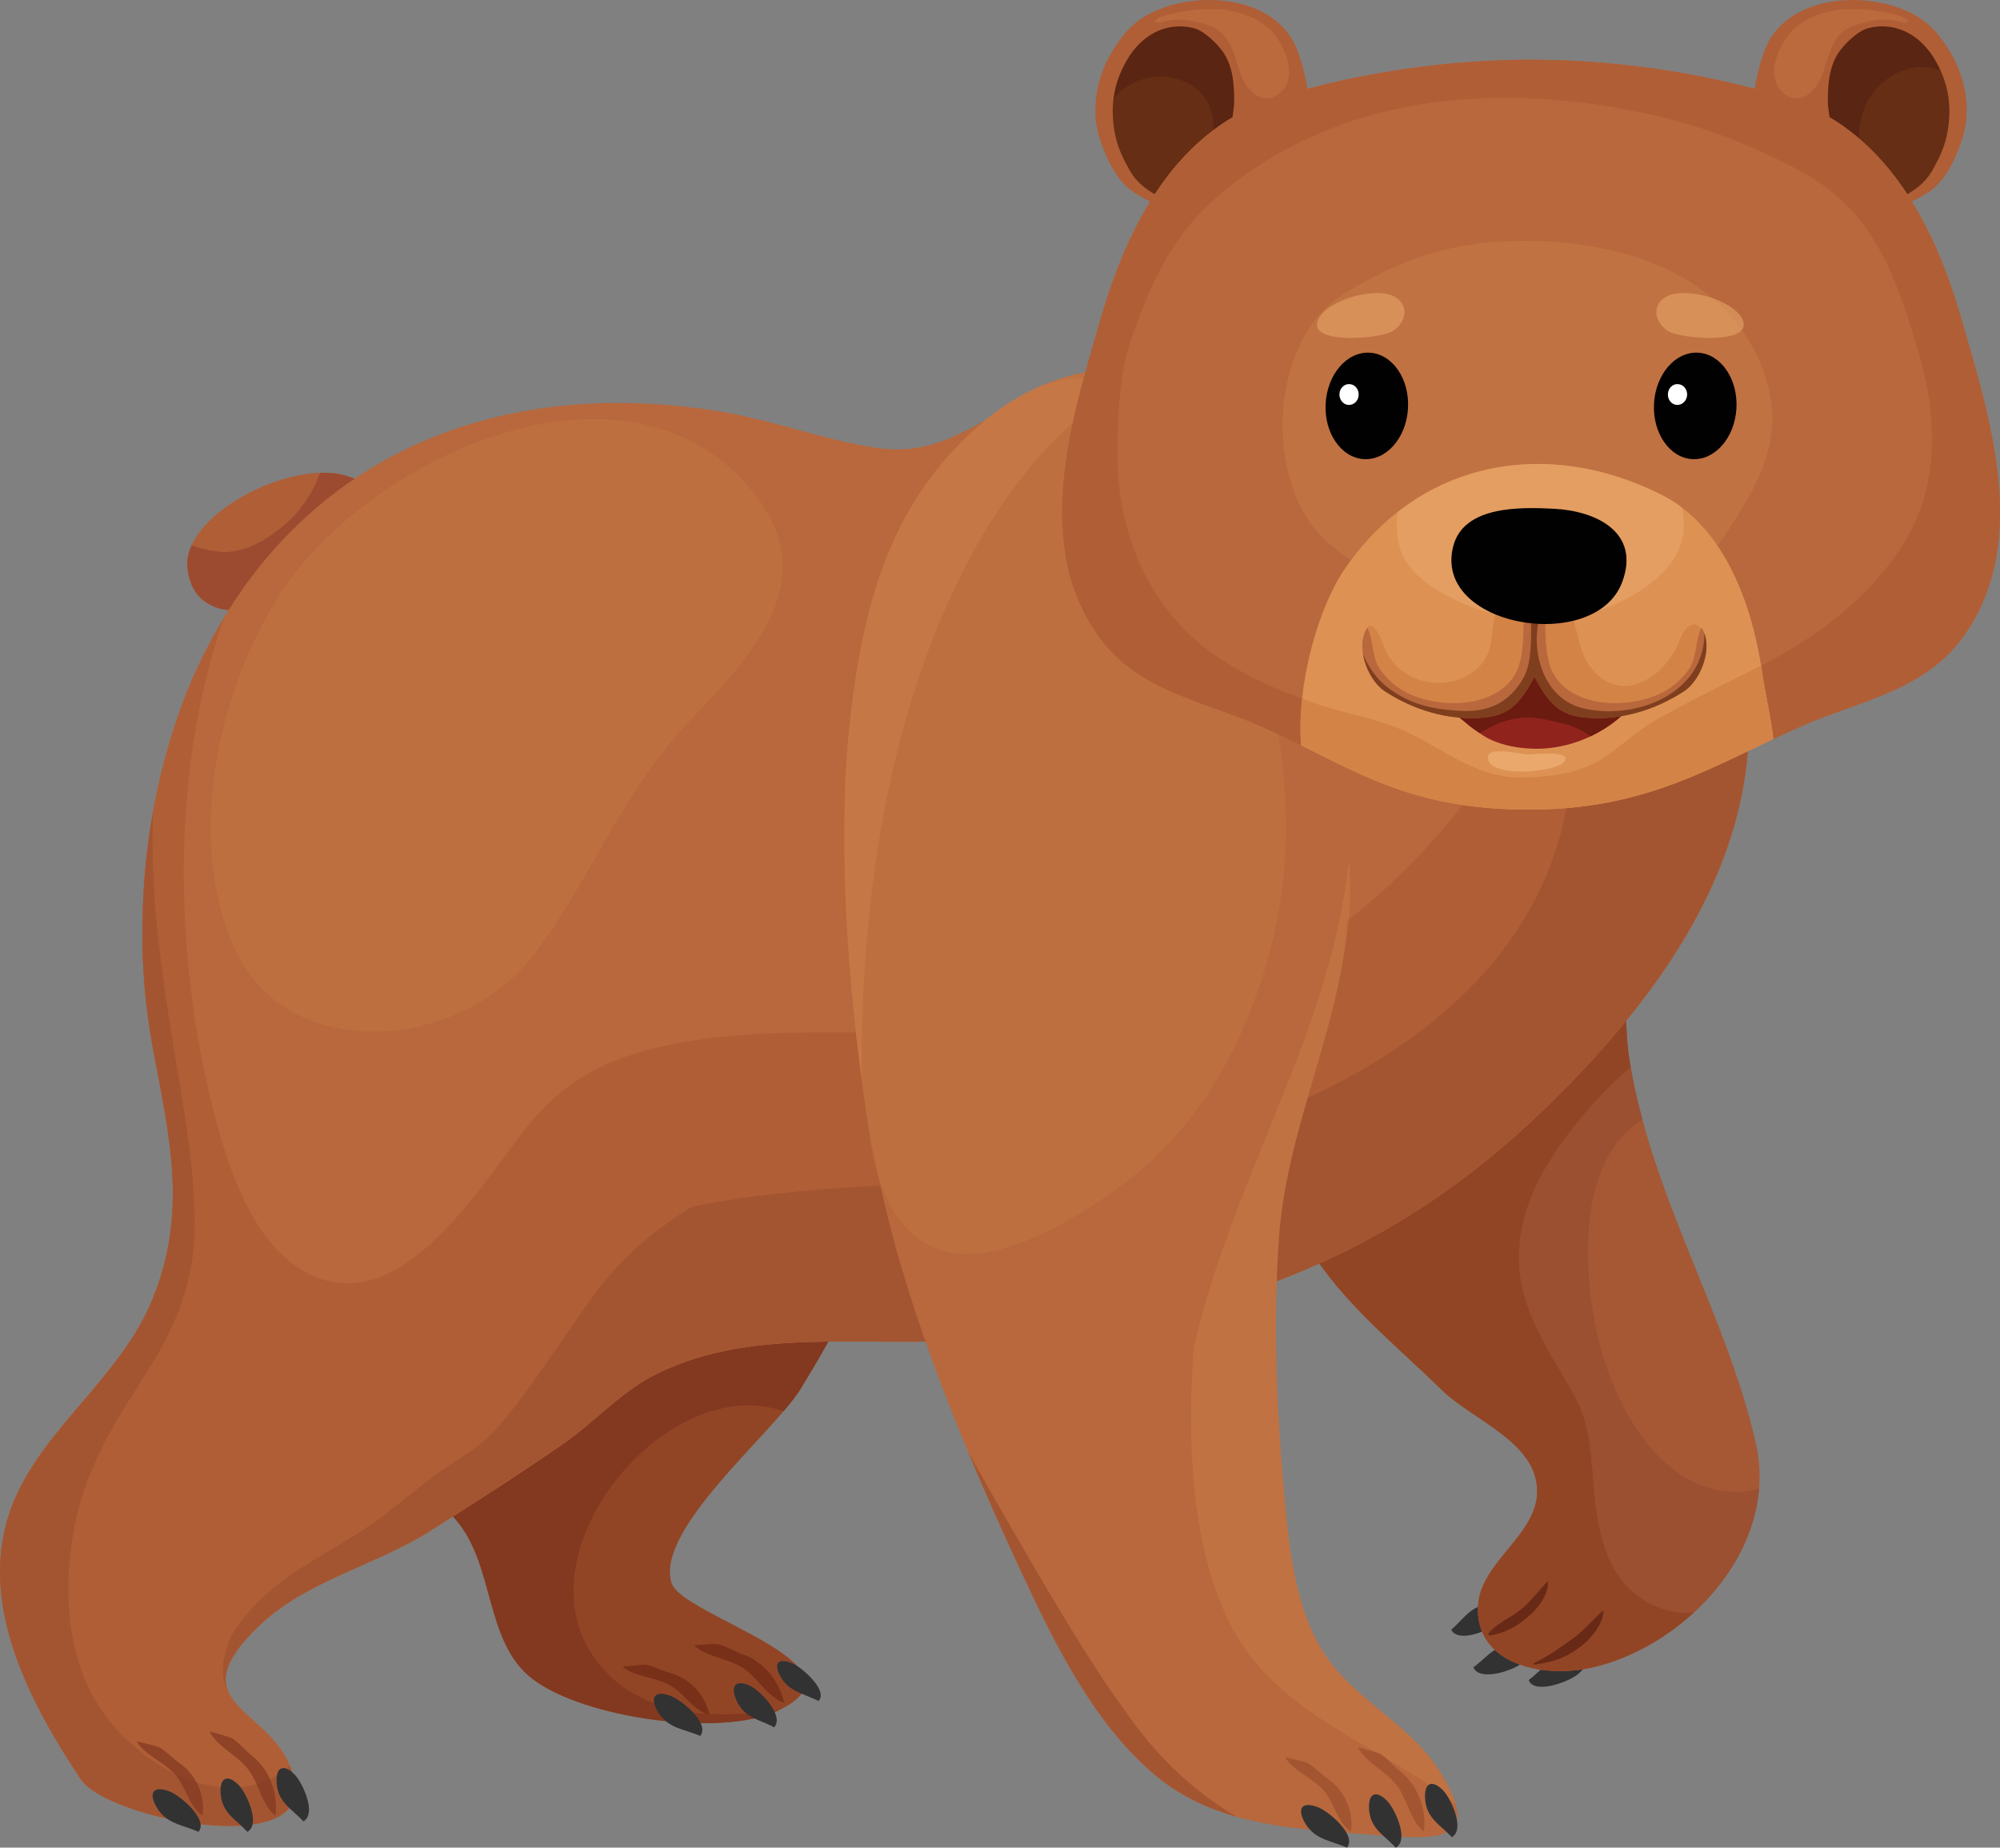 <?xml version="1.0" encoding="utf-8"?>
<!-- Generator: Adobe Illustrator 15.0.0, SVG Export Plug-In . SVG Version: 6.00 Build 0)  -->
<!DOCTYPE svg PUBLIC "-//W3C//DTD SVG 1.1//EN" "http://www.w3.org/Graphics/SVG/1.1/DTD/svg11.dtd">
<svg version="1.1" id="Layer_1" xmlns="http://www.w3.org/2000/svg" xmlns:xlink="http://www.w3.org/1999/xlink" x="0px" y="0px"
	 width="213.257px" height="197.012px" viewBox="0 0 213.257 197.012" enable-background="new 0 0 213.257 197.012"
	 xml:space="preserve">
<rect x="0" y="0" width="213.257" height="197.012" fill="#808080" stroke="none"/>
<g>
	<path fill="#323233" d="M163.081,179.309c-0.03-0.049-0.059-0.107-0.084-0.164c1.547-1.158,2.397-2.672,4.614-2.656
		c1.723,0.018,2.009,0.926,0.588,2.072C167.283,179.295,163.89,180.616,163.081,179.309z"/>
	<path fill="#323233" d="M154.838,173.928c-0.035-0.047-0.066-0.102-0.096-0.158c1.389-1.164,2.069-2.647,4.226-2.706
		c1.676-0.042,2.045,0.818,0.771,1.97C158.924,173.773,155.755,175.162,154.838,173.928z"/>
	<path fill="#323233" d="M157.189,177.943c-0.033-0.047-0.061-0.102-0.086-0.162c1.477-1.055,2.266-2.486,4.423-2.373
		c1.676,0.088,1.974,0.977,0.621,2.024C161.273,178.107,158.004,179.244,157.189,177.943z"/>
	<path fill="#B05E36" d="M19.986,60.603c1.482,12.978,31.535-5.744,16.801-9.909C30.817,49.007,19.351,54.98,19.986,60.603z"/>
	<path fill="#9C4B31" d="M36.787,50.693c-0.799-0.227-1.692-0.311-2.646-0.28c-0.113,0.295-0.232,0.598-0.371,0.905
		c-0.729,1.649-1.88,3.3-3.247,4.477c-1.895,1.631-4.368,3.261-7.018,3.043c-1.082-0.09-2.117-0.325-3.067-0.704
		c-0.372,0.813-0.54,1.645-0.452,2.468C21.468,73.58,51.521,54.858,36.787,50.693z"/>
	<path fill="#A65834" d="M181.75,170.826c-3.211,3.351-7.387,5.836-11.621,6.893c-5.52,1.379-12.904-0.22-12.517-6.555
		c0.282-4.627,6.335-7.503,6.298-12.195c-0.041-5.217-6.836-7.511-10.144-10.74c-4.379-4.287-9.27-8.229-12.882-13.225
		c-6.991-9.672-4.634-11.629,3.145-18.878c3.72-3.461,24.088-26.776,27.85-19.706c1.683,3.162,1.225,12.373,1.799,16.162
		c2.238,14.718,10.336,27.293,13.539,41.266C188.67,160.17,186.094,166.299,181.75,170.826z"/>
	<path fill="#9A5031" d="M184.744,159.063c-8.517-0.371-13.227-10.516-14.637-17.762c-1.373-7.072-1.664-17.7,5.021-21.92
		c-0.599-2.223-1.099-4.485-1.45-6.799c-0.574-3.789-0.116-13-1.799-16.162c-3.762-7.07-24.13,16.245-27.85,19.706
		c-7.778,7.249-10.136,9.206-3.145,18.878c3.612,4.996,8.503,8.938,12.882,13.225c3.308,3.229,10.103,5.523,10.144,10.74
		c0.037,4.692-6.016,7.568-6.298,12.195c-0.388,6.335,6.997,7.934,12.517,6.555c4.234-1.057,8.41-3.542,11.621-6.893
		c3.215-3.35,5.455-7.572,5.821-12.1C186.719,158.986,185.783,159.111,184.744,159.063z"/>
	<path fill="#924525" d="M176.302,171.164c-3.874-1.819-5.276-5.313-5.978-9.336c-0.677-3.914-0.322-8.98-2.221-12.544
		c-2.374-4.453-5.667-8.758-6.092-13.957c-0.45-5.589,2.131-10.476,5.464-14.759c1.885-2.416,4.007-4.783,6.401-6.785
		c-0.07-0.398-0.142-0.797-0.2-1.201c-0.574-3.789-0.116-13-1.799-16.162c-3.762-7.07-24.13,16.245-27.85,19.706
		c-7.778,7.249-10.136,9.206-3.145,18.878c3.612,4.996,8.503,8.938,12.882,13.225c3.308,3.229,10.103,5.523,10.144,10.74
		c0.037,4.692-6.016,7.568-6.298,12.195c-0.388,6.335,6.997,7.934,12.517,6.555c3.741-0.932,7.438-2.987,10.463-5.761
		C179.177,172.095,177.699,171.82,176.302,171.164z"/>
	<path fill="#924525" d="M63.354,122.06c7.193-2.095,27.442-7.403,30.056,2.573c1.842,7.012-4.506,17.633-7.993,23.381
		c-2.868,4.73-15.626,15.076-13.803,20.793c1.129,3.535,21.783,8.762,11.282,13.627c-6.16,2.852-20.724,0.729-26.116-3.412
		c-5.12-3.941-3.981-12.045-8.123-16.918c-4.882-5.732-7.751-8.981-7.283-17.176C42.1,132.17,51.509,125.516,63.354,122.06z"/>
	<path fill="#833820" d="M64.87,178.547c-11.358-11.236,5.767-32.654,18.672-28.062c0.794-0.927,1.445-1.765,1.875-2.472
		c3.487-5.748,9.835-16.369,7.993-23.381c-2.613-9.977-22.862-4.668-30.056-2.573c-11.845,3.456-21.254,10.11-21.98,22.868
		c-0.468,8.194,2.401,11.443,7.283,17.176c4.142,4.873,3.003,12.977,8.123,16.918c5.393,4.142,19.956,6.264,26.116,3.412
		c0.043-0.018,0.08-0.039,0.122-0.061C76.769,183.215,69.571,183.197,64.87,178.547z"/>
	<path fill="#B8683C" d="M186.41,74.522c-1.163-17.965-25.946-29.479-42.066-34.118c-6.576-1.891-13.685-3.013-20.651-2.38
		c-5.396,0.488-10.514,2.347-15.224,4.875c-5.429,2.923-9.012,5.769-15.109,4.844c-5.506-0.833-10.87-2.918-16.406-3.839
		c-24.67-4.102-46.117,5.242-56.327,28.209c-1.875,4.223-5.31,13.855-5.42,26.128c-0.004,0.13-0.004,0.258-0.007,0.388
		c0,0.089-0.005,0.181-0.005,0.281c-0.063,4.223,0.305,8.504,1.095,12.785c1.778,9.59,3.773,17.457-0.026,26.838
		c-3.503,8.653-12.471,14.279-15.3,22.915c-3.245,9.896,2.329,20.245,7.634,28.255c2.793,4.213,24.229,8.523,22.854,0.449
		c-1.404-8.229-13.146-7.822-3.825-16.793c4.979-4.791,12.39-6.434,18.138-10.057c4.773-3.014,9.527-6.061,14.175-9.269
		c3.264-2.255,6.116-5.448,9.592-7.282c9.763-5.148,21.629-3.254,32.136-3.791c12.081-0.615,24.297-2.269,35.591-6.783
		c11.552-4.621,20.772-11.139,29.361-19.834C178.056,104.764,187.465,90.871,186.41,74.522z"/>
	<path fill="#B05E36" d="M186.41,74.522c-0.574-8.874-6.916-16.171-15.128-21.845c-1.538,9.146-5.757,18.308-10.001,25.385
		c-10.738,17.918-29.503,32.689-51.391,31.29c-6.268,0.626-12.522,0.678-18.826,0.708c-6.771,0.029-13.734,0.01-20.376,1.494
		c-6.098,1.365-10.621,3.721-14.527,8.625c-4.899,6.158-13.338,20.538-23.176,15.678c-5.489-2.711-8.176-9.98-9.704-15.462
		c-1.574-5.637-2.624-11.429-3.192-17.255c-1.178-12.039-0.366-25.5,3.829-37.33c-1.199,1.972-2.299,4.071-3.292,6.303
		c-1.875,4.223-5.31,13.855-5.42,26.128c-0.004,0.13-0.004,0.258-0.007,0.388c0,0.089-0.005,0.181-0.005,0.281
		c-0.063,4.223,0.305,8.504,1.095,12.785c1.778,9.59,3.773,17.457-0.026,26.838c-3.503,8.653-12.471,14.279-15.3,22.915
		c-3.245,9.896,2.329,20.245,7.634,28.255c2.793,4.213,24.229,8.523,22.854,0.449c-1.404-8.229-13.146-7.822-3.825-16.793
		c4.979-4.791,12.39-6.434,18.138-10.057c4.773-3.014,9.527-6.061,14.175-9.269c3.264-2.255,6.116-5.448,9.592-7.282
		c9.763-5.148,21.629-3.254,32.136-3.791c12.081-0.615,24.297-2.269,35.591-6.783c11.552-4.621,20.772-11.139,29.361-19.834
		C178.056,104.764,187.465,90.871,186.41,74.522z"/>
	<path fill="#A35531" d="M30.91,188.307c-0.244,0.202-0.499,0.399-0.77,0.592c-6.496,4.505-15.055-0.644-19.014-6.119
		c-3.996-5.529-4.408-12.781-3.312-19.293c1.087-6.485,4.15-11.439,7.633-16.842c3.622-5.607,5.487-10.607,5.31-17.049
		c-0.202-7.205-1.632-13.824-2.745-21.07c-1.099-7.176-2.01-14.701-1.68-22.037c-0.64,3.521-1.085,7.473-1.127,11.753
		c-0.004,0.13-0.004,0.258-0.007,0.388c0,0.089-0.005,0.181-0.005,0.281c-0.063,4.223,0.305,8.504,1.095,12.785
		c1.778,9.59,3.773,17.457-0.026,26.838c-3.503,8.653-12.471,14.279-15.3,22.915c-3.245,9.896,2.329,20.245,7.634,28.255
		c2.793,4.213,24.229,8.523,22.854,0.449C31.335,189.479,31.144,188.873,30.91,188.307z"/>
	<path fill="#A35531" d="M186.41,74.522c-0.021-0.301-0.049-0.6-0.081-0.896c-0.002-0.016-0.007-0.031-0.007-0.045
		c-0.032-0.287-0.074-0.568-0.114-0.854c0-0.003-0.002-0.003-0.002-0.003c-4.682,2.114-10.156,3.034-14.805,3.595
		c-1.307,0.158-2.611,0.275-3.918,0.373c0.128,1.406,0.185,2.813,0.125,4.206c-1.063,25.984-27.419,38.632-49.8,43.081
		c-14.475,2.877-29.604,1.698-44.03,4.696c-3.943,2.427-7.49,5.38-10.311,9.214c-3.46,4.713-6.482,9.758-10.305,14.193
		c-1.878,2.171-3.715,3.08-6.009,4.675c-2.486,1.731-4.742,3.782-7.213,5.54c-2.41,1.717-5.066,3.125-7.556,4.709
		c-2.861,1.813-5.486,4.02-7.326,6.789c-1.034,1.557-1.885,4.573-0.79,6.387c-0.604-1.627,0.04-3.635,3.356-6.824
		c4.979-4.791,12.39-6.434,18.138-10.057c4.773-3.014,9.527-6.061,14.175-9.269c3.264-2.255,6.116-5.448,9.592-7.282
		c9.763-5.148,21.629-3.254,32.136-3.791c12.081-0.615,24.297-2.269,35.591-6.783c11.552-4.621,20.772-11.139,29.361-19.834
		C178.056,104.764,187.465,90.871,186.41,74.522z"/>
	<path fill="#B8683C" d="M92.034,116.293c0.678,4.889,1.656,9.704,2.844,14.34c3.111,12.203,8.679,25.551,14.038,37.016
		c3.559,7.611,7.639,16.025,14.17,21.561c6.877,5.834,16.002,5.828,24.584,6.529c6.639,0.543,9.976,0.014,6.064-6.524
		c-3.094-5.169-8.873-7.651-12.25-12.476c-3.206-4.59-3.948-10.959-4.461-16.428c-0.865-9.223-1.328-19.263-0.626-28.623
		c0.696-9.244,4.446-17.825,6.337-26.818c1.703-8.11,0.807-15.9,0.396-24.083c-0.696-13.758-2.616-28.581-13.933-37.889
		c-6.916-5.688-16.923-4.058-24.14,1.91c-9.924,8.207-12.956,19.265-14.38,31.576C89.248,88.78,90.319,103.946,92.034,116.293z"/>
	<path fill="#A35531" d="M119.711,182.053c-4.804-6.375-14.735-24.16-16.473-27.213c1.845,4.418,3.774,8.732,5.677,12.809
		c3.559,7.611,7.639,16.025,14.17,21.561c2.643,2.242,5.621,3.619,8.769,4.504C126.906,190.799,122.926,186.83,119.711,182.053z"/>
	<path opacity="0.18" fill="#DD9254" d="M95.878,130.033c0.871,1.166,1.964,2.147,3.366,2.848c6.536,3.266,17.504-3.953,22.565-8.27
		c6.138-5.227,10.238-12.502,12.7-20.098c5.601-17.285,1.117-30.563-3.129-47.119c-3.219-12.562-13.089-23.532-26.324-12.588
		c-9.924,8.207-12.956,19.265-14.38,31.576c-1.43,12.397-0.358,27.563,1.356,39.911C92.631,120.59,93.069,126.271,95.878,130.033z"
		/>
	<path opacity="0.25" fill="#DD9254" d="M97.068,75.058c4.107-13.636,12.169-29.332,25.513-35.324
		c-5.842-1.219-12.389,0.824-17.523,5.073c-9.924,8.207-12.956,19.265-14.38,31.576c-1.381,11.973-0.427,26.521,1.182,38.622
		C91.809,101.443,93.187,87.943,97.068,75.058z"/>
	<path opacity="0.25" fill="#DD9254" d="M153.734,189.214c-3.094-5.169-8.873-7.651-12.25-12.476
		c-3.206-4.59-3.948-10.959-4.461-16.428c-0.865-9.223-1.328-19.263-0.626-28.623c1.011-13.404,8.606-26.275,7.455-39.912
		c-0.741,6.461-2.471,12.879-4.81,19.182c-4.009,10.807-9.163,21.459-11.766,32.721c-0.112,1.572-0.191,3.148-0.237,4.724
		c-0.193,7.753,0.335,15.839,3.341,23.087c4.005,9.678,13.064,13.047,21.265,18.361c1.216,0.789,2.422,1.629,3.576,2.54
		C154.984,191.536,154.498,190.494,153.734,189.214z"/>
	<g>
		<path fill="#662E14" d="M200.637,2.231c1.127,0.147,2.167,0.458,3.022,0.932c1.167,0.652,2.194,1.615,2.922,2.728
			c2.651,4.048,2.998,9.021-0.207,12.909c-1.042,1.259-2.112,1.891-3.634,2.449c-1.898,0.7-4.078,0.65-6.017,0.159
			c-2.467-0.63-4.631-1.594-5.831-3.966c-1.795-3.545-1.308-8.2,0.519-11.633C192.949,2.918,197.164,1.781,200.637,2.231z"/>
		<path fill="#662E14" d="M125.866,2.231c-1.125,0.147-2.169,0.458-3.021,0.932c-1.167,0.652-2.189,1.615-2.923,2.728
			c-2.654,4.048-2.999,9.021,0.211,12.909c1.04,1.259,2.107,1.891,3.627,2.449c1.902,0.7,4.077,0.65,6.02,0.159
			c2.465-0.63,4.633-1.594,5.832-3.966c1.797-3.545,1.308-8.2-0.52-11.633C133.555,2.918,129.336,1.781,125.866,2.231z"/>
		<path fill="#5A2512" d="M198.78,11.577c1.345-3.471,5.625-5.708,8.909-3.632c-0.309-0.701-0.673-1.391-1.107-2.054
			c-0.728-1.113-1.755-2.076-2.922-2.728c-0.855-0.474-1.896-0.785-3.022-0.932c-3.474-0.451-7.688,0.687-9.226,3.578
			c-1.826,3.434-2.313,8.088-0.519,11.633c1.2,2.372,3.364,3.335,5.831,3.966c1.098,0.279,2.271,0.405,3.431,0.346
			C198.369,18.859,197.565,14.714,198.78,11.577z"/>
		<path fill="#5A2512" d="M135.091,5.809c-1.536-2.891-5.755-4.028-9.226-3.578c-1.125,0.147-2.169,0.458-3.021,0.932
			c-1.167,0.652-2.189,1.615-2.923,2.728c-1.183,1.806-1.904,3.795-2.06,5.786c0.855-1.272,1.935-2.369,3.131-2.914
			c3.159-1.445,7.497-0.234,8.28,3.614c0.775,3.835-1.617,6.791-4.495,9.164c1.634,0.369,3.396,0.27,5.001-0.134
			c2.465-0.63,4.633-1.594,5.832-3.966C137.408,13.897,136.918,9.243,135.091,5.809z"/>
		<path fill="#B05E36" d="M195.255,7.381c0.18-0.653,0.448-1.279,0.851-1.858c0.629-0.901,2.045-2.274,3.163-2.537
			c2.936-0.7,5.471,0.786,6.965,3.239c1.581,2.611,1.971,5.275,1.333,8.289c-0.271,1.264-0.837,2.428-1.456,3.542
			c-0.635,1.138-1.418,1.843-2.503,2.518c-0.917,0.568-2.069,0.614-3.107,0.764c-0.423,0.062-1.775-0.052-1.553,0.669
			c1.934,1.049,4.976-0.411,6.588-1.447c1.918-1.23,3.011-3.662,3.697-5.768c0.815-2.48,0.523-5.199-0.429-7.556
			c-0.392-0.956-0.891-1.823-1.479-2.661c-0.89-1.274-1.826-2.254-3.192-3.002c-5.015-2.738-13.87-2.19-16.04,3.974
			c-0.557,1.585-0.944,3.243-1.136,4.914c-0.131,1.143-0.441,2.819,0.412,3.772c0.66,0.739,1.842,0.856,2.749,1.057
			c1.29,0.285,3.096,1.127,4.344,0.363c1.301-0.793,0.443-3.529,0.442-4.712C194.903,9.75,194.939,8.523,195.255,7.381z"/>
		<path fill="#B05E36" d="M131.247,7.381c-0.18-0.653-0.448-1.279-0.852-1.858c-0.628-0.901-2.044-2.274-3.163-2.537
			c-2.931-0.7-5.469,0.786-6.96,3.239c-1.584,2.611-1.97,5.275-1.334,8.289c0.266,1.264,0.838,2.428,1.456,3.542
			c0.633,1.138,1.414,1.843,2.501,2.518c0.916,0.568,2.067,0.614,3.107,0.764c0.422,0.062,1.774-0.052,1.556,0.669
			c-1.934,1.049-4.98-0.411-6.591-1.447c-1.918-1.23-3.011-3.662-3.7-5.768c-0.811-2.48-0.522-5.199,0.438-7.556
			c0.386-0.956,0.885-1.823,1.47-2.661C120.066,3.3,121,2.32,122.37,1.572c5.015-2.738,13.869-2.19,16.04,3.974
			c0.559,1.585,0.941,3.243,1.131,4.914c0.137,1.143,0.448,2.819-0.409,3.772c-0.659,0.739-1.839,0.856-2.747,1.057
			c-1.284,0.285-3.095,1.127-4.344,0.363c-1.299-0.793-0.445-3.529-0.443-4.712C131.6,9.75,131.561,8.523,131.247,7.381z"/>
		<path fill="#B8683C" d="M209.152,34.024c-3.115-10.771-8.643-21.171-20.342-24.097c-1.877-0.472-11.885-3.534-25.479-3.559
			c-0.028,0-0.054,0-0.082,0c-0.024,0-0.048,0-0.076,0c-13.601,0.025-23.602,3.087-25.479,3.559
			c-11.701,2.926-17.226,13.326-20.344,24.097c-3.122,10.79-7.46,24.259,0.085,34.224c4.063,5.367,10.759,6.514,16.593,9.021
			c9.479,4.082,15.113,9.063,29.01,9.059c13.1,0,20.023-5.004,29.436-9.059c5.829-2.508,12.531-3.652,16.593-9.021
			C216.61,58.283,212.275,44.814,209.152,34.024z"/>
		<path fill="#B05E36" d="M209.152,34.024c-3.115-10.771-8.643-21.171-20.342-24.097c-1.877-0.472-11.885-3.534-25.479-3.559
			c-0.028,0-0.054,0-0.082,0c-0.024,0-0.048,0-0.076,0c-13.601,0.025-23.602,3.087-25.479,3.559
			c-11.701,2.926-17.226,13.326-20.344,24.097c-3.122,10.79-7.46,24.259,0.085,34.224c4.063,5.367,10.759,6.514,16.593,9.021
			c9.479,4.082,15.113,9.063,29.01,9.059c13.1,0,20.023-5.004,29.436-9.059c5.829-2.508,12.531-3.652,16.593-9.021
			C216.61,58.283,212.275,44.814,209.152,34.024z M203.536,57.003c-3.34,6.042-9.686,10.989-15.761,13.968
			c-13.162,6.46-28.249,8.634-42.736,5.292c-6.735-1.557-14.564-4.52-19.336-9.76c-4.761-5.221-6.708-12.072-6.562-19.063
			c0.082-3.659,0.259-7.685,1.445-11.154c1.954-5.729,4.293-11.001,8.966-15.088c11.172-9.781,25.568-12.061,39.952-10.148
			c4.388,0.581,8.926,1.579,13.141,3.038c2.443,0.847,4.729,1.875,7.044,2.981c2.856,1.361,4.594,2.354,6.879,4.486
			c4.458,4.149,6.433,10.658,8.078,16.289C206.482,44.132,206.796,51.1,203.536,57.003z"/>
		<path opacity="0.25" fill="#DD9254" d="M182.083,31.387c-5.172-4.093-12.322-5.623-18.933-5.704
			c-7.814-0.094-13.291,1.664-19.778,5.596c-7.821,4.738-8.657,19.018-2.786,25.564c4.105,4.57,11.684,6.669,17.633,7.013
			c3.063,0.179,6.199-0.024,9.265-0.016c6.593,0.015,12.604-1.067,16.31-6.582c3.852-5.727,6.859-10.985,4.125-18.004
			C186.627,35.95,184.589,33.368,182.083,31.387z"/>
		<path fill="#DD9254" d="M189.09,78.799c-0.292-2.551-0.923-5.117-1.185-7c-0.564-4.037-1.773-8.572-3.979-12.355
			c-1.646-2.817-3.847-5.214-6.752-6.678c-12.253-6.178-25.839-3.748-33.823,7.954c-2.716,3.985-5.113,12.058-4.618,18.758
			c7.01,3.471,12.854,6.855,24.305,6.852C174.525,86.328,181.262,82.48,189.09,78.799z"/>
		<path fill="#D38346" d="M180.345,71.961c1.089-1.164,1.391-1.99,1.282-3.561c-0.064-0.957-0.297-2.375-1.568-1.607
			c-0.691,0.423-1.07,1.883-1.462,2.566c-2.086,3.639-6.355,5.576-9.192,1.507c-1.465-2.098-0.96-4.924-2.936-6.771
			c-1.366-1.275-4.677-1.109-6.134-0.02c-1.522,1.135-0.899,4.166-1.814,5.88c-2.084,3.915-8.269,3.71-10.44,0
			c-0.493-0.847-0.755-1.942-1.308-2.72c-1.317-1.846-1.358,1.674-1.233,2.377c0.283,1.581,1.109,3.093,2.354,4.121
			c1.629,1.354,4.392,1.973,6.476,1.657c1.714-0.26,3.19-0.271,4.854-0.347c1.61-0.068,2.982-1.418,4.713-1.34
			c1.107,0.053,1.98,0.727,2.999,1.158c1.955,0.827,3.934,1.18,6.005,0.967c2.104-0.219,3.419-1.211,5.25-2.275
			C179.009,73.074,179.763,72.58,180.345,71.961z"/>
		<path opacity="0.56" fill="#EAA86C" d="M174.771,63.07c3.537-2.273,5.496-5.174,4.541-8.966c-0.663-0.506-1.374-0.957-2.137-1.339
			c-9.692-4.885-20.212-4.382-28.139,1.829c-0.176,1.162-0.126,2.379,0.137,3.484c0.696,2.895,3.43,4.617,5.93,5.855
			c0.275,0.137,0.552,0.26,0.824,0.381C161.945,66.92,169.204,66.646,174.771,63.07z"/>
		<path fill="#D38346" d="M187.775,70.972c-0.393,0.212-9.879,4.863-12.198,6.407c-1.962,1.311-3.628,3.02-5.755,4.086
			c-2.148,1.071-4.535,1.311-6.908,1.43c-5.261,0.268-8.504-2.773-12.973-4.877c-3.551-1.672-7.509-2.016-11.082-3.545
			c-0.181,1.697-0.24,3.389-0.125,5.004c7.01,3.471,12.854,6.855,24.305,6.852c11.486,0,18.224-3.848,26.052-7.529
			c-0.292-2.551-0.923-5.117-1.185-7C187.869,71.528,187.823,71.251,187.775,70.972z"/>
		<g>
			<g>
				<path fill="#010101" d="M180.454,48.957c2.433,0.129,4.53-2.307,4.701-5.435c0.163-3.133-1.671-5.788-4.097-5.916
					c-2.429-0.129-4.528,2.309-4.695,5.448C176.201,46.179,178.034,48.823,180.454,48.957z"/>
				<path fill="#FFFFFF" d="M178.807,43.177c0.565,0.029,1.052-0.44,1.088-1.054c0.031-0.617-0.405-1.141-0.976-1.164
					c-0.558-0.046-1.05,0.44-1.072,1.046C177.812,42.619,178.241,43.149,178.807,43.177z"/>
			</g>
			<g>
				<path fill="#010101" d="M145.44,48.957c2.427,0.129,4.53-2.307,4.696-5.443c0.162-3.125-1.669-5.779-4.097-5.907
					c-2.425-0.129-4.525,2.309-4.689,5.448C141.183,46.179,143.024,48.823,145.44,48.957z"/>
				<path fill="#FFFFFF" d="M143.793,43.177c0.564,0.029,1.056-0.44,1.078-1.054c0.031-0.617-0.396-1.141-0.968-1.164
					c-0.558-0.046-1.055,0.44-1.078,1.042C142.794,42.619,143.223,43.149,143.793,43.177z"/>
			</g>
		</g>
		<path fill="#91231D" d="M168.341,79.039c1.438-0.52,2.798-1.273,3.98-2.218c0.601-0.481,1.197-1.001,1.713-1.573
			c-1.39,0.591-3.492,0.73-4.968,0.442c-2.934-0.575-4.579-2.343-5.755-4.966c-0.216,0.218-0.477,0.545-0.816,1.004
			c-1.573,2.1-2.157,3.4-4.927,3.816c-0.997,0.148-2.01,0.1-3.022,0.166c0.023,0,0.911,0.698,1.042,0.793
			c0.53,0.365,0.983,0.838,1.519,1.207c0.605,0.418,1.143,0.832,1.817,1.148c1.375,0.641,2.888,0.904,4.37,0.969
			C165.001,79.906,166.724,79.621,168.341,79.039z"/>
		<path fill="#6B1B0F" d="M169.067,75.69c-2.934-0.575-4.579-2.343-5.755-4.966c-0.216,0.218-0.477,0.545-0.816,1.004
			c-1.573,2.1-2.157,3.4-4.927,3.816c-0.997,0.148-2.01,0.1-3.022,0.166c0.023,0,0.911,0.698,1.042,0.793
			c0.53,0.365,0.983,0.838,1.519,1.207c0.229,0.156,0.45,0.315,0.671,0.466c1.721-1.073,3.64-1.828,5.73-1.636
			c0.854,0.076,1.629,0.228,2.357,0.437c1.411,0.224,2.638,0.728,3.738,1.529c0.967-0.46,1.885-1.022,2.718-1.686
			c0.601-0.481,1.197-1.001,1.713-1.573C172.645,75.839,170.542,75.979,169.067,75.69z"/>
		<path fill="#B8683C" d="M181.421,66.92c-0.718,1.503-0.405,3.228-1.475,4.634c-1.301,1.712-2.998,2.694-5.184,3.153
			c-2.602,0.555-5.691,0.332-7.824-1.334c-1.817-1.422-2.055-3.499-2.14-5.629c-0.031-0.693,0.023-3.238-0.656-4.303
			c0.009-0.121,0.019-0.245,0.028-0.368c-0.061-0.045-0.123-0.077-0.195-0.089c-0.134-0.027-0.251-0.009-0.363,0.022
			c-0.112-0.031-0.231-0.05-0.364-0.022c-0.071,0.012-0.13,0.044-0.192,0.089c0.014,0.123,0.017,0.247,0.031,0.368
			c-0.683,1.064-0.63,3.609-0.66,4.303c-0.088,2.13-0.323,4.207-2.142,5.629c-2.13,1.666-5.218,1.889-7.819,1.334
			c-2.188-0.459-3.887-1.441-5.188-3.153c-1.067-1.406-0.758-3.131-1.475-4.634c-1.341,1.926-0.009,5.576,1.88,6.803
			c3.06,1.984,6.698,3.106,10.38,2.802c1.271-0.106,2.452-0.444,3.394-1.299c0.796-0.723,1.529-1.894,2.105-2.966
			c0,0,0.084-0.064,0.106,0c0.575,1.072,1.305,2.243,2.1,2.966c0.943,0.854,2.126,1.192,3.396,1.299
			c3.679,0.305,7.319-0.817,10.379-2.802C181.434,72.496,182.764,68.846,181.421,66.92z"/>
		<path fill="#7F3E1D" d="M181.744,67.553c-0.057,6.49-7.455,9.302-12.98,7.962c-4.013-0.972-5.538-5.678-4.666-9.47
			c-0.105,0.012-1.208-0.371-0.848-0.354c0.013,1.887,0.146,4.84-0.746,6.477c-1.535,2.818-3.859,3.82-6.91,3.629
			c-2.93-0.191-5.123-0.651-7.539-2.42c-1.252-0.912-2.334-2.506-2.73-3.701c0.25,1.622,1.196,3.293,2.359,4.047
			c3.06,1.984,6.698,3.106,10.38,2.802c1.271-0.106,2.452-0.444,3.394-1.299c0.796-0.723,1.529-1.894,2.105-2.966
			c0,0,0.084-0.064,0.106,0c0.575,1.072,1.305,2.243,2.1,2.966c0.943,0.854,2.126,1.192,3.396,1.299
			c3.679,0.305,7.319-0.817,10.379-2.802C181.242,72.619,182.486,69.559,181.744,67.553z"/>
		<path fill="#010101" d="M172.976,62.056c-2.887,7.774-20.387,4.772-17.992-3.908c1.172-4.233,7.15-4.084,10.735-3.899
			C170.182,54.476,174.946,56.75,172.976,62.056z"/>
		<path opacity="0.25" fill="#DD9254" d="M131.723,6.153c0.125,0.376,0.233,0.761,0.359,1.141c0.414,1.24,0.97,2.521,2.269,3.059
			c1.22,0.498,2.509-0.424,2.922-1.59c0.693-1.958-0.798-4.891-2.372-6.053c-2.639-1.948-6.028-2.023-9.095-1.423
			c-0.289,0.054-3.015,0.537-2.547,1.072c0.169,0.19,1.006-0.111,1.213-0.154c1.535-0.279,2.965,0.004,4.438,0.505
			C130.555,3.262,131.203,4.575,131.723,6.153z"/>
		<path opacity="0.25" fill="#DD9254" d="M194.896,6.153c-0.124,0.376-0.231,0.761-0.355,1.141c-0.419,1.24-0.97,2.521-2.271,3.059
			c-1.218,0.498-2.509-0.424-2.918-1.59c-0.693-1.958,0.797-4.891,2.371-6.053c2.636-1.948,6.027-2.023,9.091-1.423
			c0.288,0.054,3.017,0.537,2.551,1.072c-0.17,0.19-1.006-0.111-1.218-0.154c-1.53-0.279-2.965,0.004-4.437,0.505
			C196.067,3.262,195.419,4.575,194.896,6.153z"/>
		<path fill="#EAA86C" d="M166.903,80.823c-0.217-0.762-3.159-0.38-3.955-0.38c-0.896,0-4.318-1.004-4.288,0.38
			C158.72,83.154,167.326,82.298,166.903,80.823z"/>
		<path opacity="0.56" fill="#EAA86C" d="M140.919,35.431c1.597,1.072,6.627,0.517,7.616-0.14c1.35-0.895,1.77-2.659,0.264-3.599
			c-1.946-1.21-7.14,0.204-8.198,2.302C140.268,34.646,140.441,35.109,140.919,35.431z"/>
		<path opacity="0.56" fill="#EAA86C" d="M185.448,35.431c-1.598,1.072-6.628,0.517-7.614-0.14c-1.35-0.895-1.768-2.659-0.266-3.599
			c1.947-1.21,7.14,0.204,8.203,2.302C186.099,34.646,185.925,35.109,185.448,35.431z"/>
	</g>
	<path opacity="0.18" fill="#DD9254" d="M31.895,108.264c7.921,3.898,19.309,1.043,25.03-6.475
		c6.125-8.043,9.342-17.311,16.614-24.92c7.469-7.811,14.748-15.867,5.767-25.548C65.585,36.533,39.119,49.087,29.95,63.221
		c-6.749,10.398-10.185,26.363-4.91,37.942C26.562,104.502,28.998,106.839,31.895,108.264z"/>
	<path fill="#A35531" d="M141.781,191.842c0.683,1.203,1.105,2.646,2.272,3.447c0.313-2.131-0.678-4.352-2.43-5.583
		c-0.741-0.521-1.359-1.214-2.144-1.685c-0.299-0.178-2.444-0.641-2.455-0.654c0.944,1.584,3.209,2.273,4.364,3.852
		C141.532,191.41,141.66,191.621,141.781,191.842z"/>
	<path fill="#A35531" d="M149.556,191.381c0.68,1.369,1.105,3.002,2.27,3.908c0.315-2.412-0.678-4.928-2.429-6.32
		c-0.743-0.593-1.36-1.379-2.142-1.91c-0.301-0.199-2.447-0.725-2.457-0.742c0.94,1.795,3.211,2.578,4.363,4.362
		C149.306,190.898,149.435,191.137,149.556,191.381z"/>
	<path fill="#323233" d="M143.73,196.861c-0.032,0.052-0.067,0.104-0.109,0.15c-1.76-0.793-3.494-0.815-4.546-2.762
		c-0.813-1.52-0.157-2.204,1.533-1.515C141.691,193.18,144.484,195.516,143.73,196.861z"/>
	<path fill="#323233" d="M148.981,196.913c-0.046,0.04-0.099,0.077-0.153,0.106c-1.213-1.352-2.722-1.987-2.848-4.135
		c-0.097-1.675,0.754-2.068,1.946-0.839C148.692,192.838,150.183,195.963,148.981,196.913z"/>
	<path fill="#323233" d="M154.953,195.797c-0.046,0.041-0.097,0.074-0.149,0.104c-1.216-1.35-2.723-1.981-2.849-4.135
		c-0.102-1.672,0.75-2.066,1.943-0.833C154.664,191.721,156.154,194.844,154.953,195.797z"/>
	<path fill="#682916" d="M163.162,172.196c-0.944,0.816-1.838,1.481-3.048,1.884c-0.493,0.162-2.006,0.67-1.192-0.166
		c0.894-0.918,2.14-1.416,3.139-2.208c1.189-0.94,1.933-2.038,2.98-3.095C165.222,169.834,164.027,171.443,163.162,172.196z"/>
	<path fill="#682916" d="M168.615,175.511c-1.076,0.815-1.971,1.327-3.275,1.651c-0.526,0.129-2.678,0.624-1.548,0.057
		c1.65-0.834,2.596-1.589,3.726-2.368c1.348-0.928,2.242-2.075,3.447-3.151C171.022,173.084,169.601,174.761,168.615,175.511z"/>
	<path opacity="0.75" fill="#833820" d="M19.326,190.152c0.678,1.209,1.104,2.65,2.271,3.45c0.313-2.134-0.678-4.353-2.432-5.586
		c-0.741-0.519-1.357-1.211-2.142-1.679c-0.303-0.178-2.448-0.643-2.457-0.658c0.941,1.582,3.21,2.274,4.368,3.852
		C19.074,189.725,19.203,189.935,19.326,190.152z"/>
	<path opacity="0.75" fill="#833820" d="M27.099,189.696c0.682,1.368,1.105,3.003,2.269,3.906c0.315-2.413-0.674-4.928-2.426-6.319
		c-0.746-0.592-1.361-1.379-2.146-1.907c-0.3-0.204-2.447-0.728-2.454-0.746c0.942,1.79,3.209,2.578,4.359,4.362
		C26.85,189.214,26.976,189.452,27.099,189.696z"/>
	<path fill="#323233" d="M21.272,195.173c-0.03,0.054-0.066,0.105-0.104,0.153c-1.762-0.791-3.499-0.816-4.547-2.766
		c-0.817-1.515-0.16-2.201,1.526-1.51C19.237,191.496,22.026,193.834,21.272,195.173z"/>
	<path fill="#323233" d="M26.523,195.227c-0.047,0.039-0.097,0.072-0.149,0.102c-1.213-1.35-2.723-1.979-2.85-4.137
		c-0.099-1.668,0.751-2.063,1.946-0.832C26.234,191.152,27.725,194.271,26.523,195.227z"/>
	<path fill="#323233" d="M32.497,194.107c-0.045,0.043-0.099,0.072-0.155,0.102c-1.213-1.346-2.719-1.975-2.844-4.128
		c-0.102-1.674,0.751-2.069,1.94-0.84C32.208,190.033,33.698,193.158,32.497,194.107z"/>
	<path fill="#783019" d="M72.35,180.352c1.044,0.916,1.929,2.135,3.29,2.502c-0.413-2.113-2.083-3.877-4.146-4.457
		c-0.878-0.244-1.686-0.695-2.583-0.874c-0.342-0.073-2.52,0.206-2.534,0.196c1.417,1.179,3.784,1.082,5.4,2.182
		C71.974,180.041,72.166,180.189,72.35,180.352z"/>
	<path fill="#783019" d="M80.162,178.623c1.096,1.067,2.043,2.465,3.44,2.93c-0.504-2.379-2.279-4.422-4.395-5.152
		c-0.896-0.311-1.739-0.846-2.649-1.088c-0.354-0.09-2.556,0.129-2.566,0.115c1.485,1.381,3.884,1.367,5.564,2.668
		C79.764,178.251,79.968,178.436,80.162,178.623z"/>
	<path fill="#323233" d="M74.771,184.943c-0.029,0.055-0.065,0.107-0.104,0.158c-1.772-0.775-3.509-0.766-4.587-2.704
		c-0.835-1.507-0.188-2.203,1.51-1.532C72.685,181.299,75.509,183.594,74.771,184.943z"/>
	<path fill="#323233" d="M82.658,184.032c-0.03,0.056-0.064,0.103-0.106,0.151c-1.596-0.875-3.226-0.965-4.059-2.957
		c-0.652-1.543,0.021-2.198,1.554-1.434C81.034,180.283,83.477,182.735,82.658,184.032z"/>
	<path fill="#323233" d="M87.377,181.248c-0.028,0.044-0.063,0.086-0.1,0.125c-1.609-0.822-3.226-0.969-4.13-2.742
		c-0.699-1.379-0.063-1.926,1.482-1.198C85.622,177.902,88.132,180.145,87.377,181.248z"/>
</g>
</svg>
